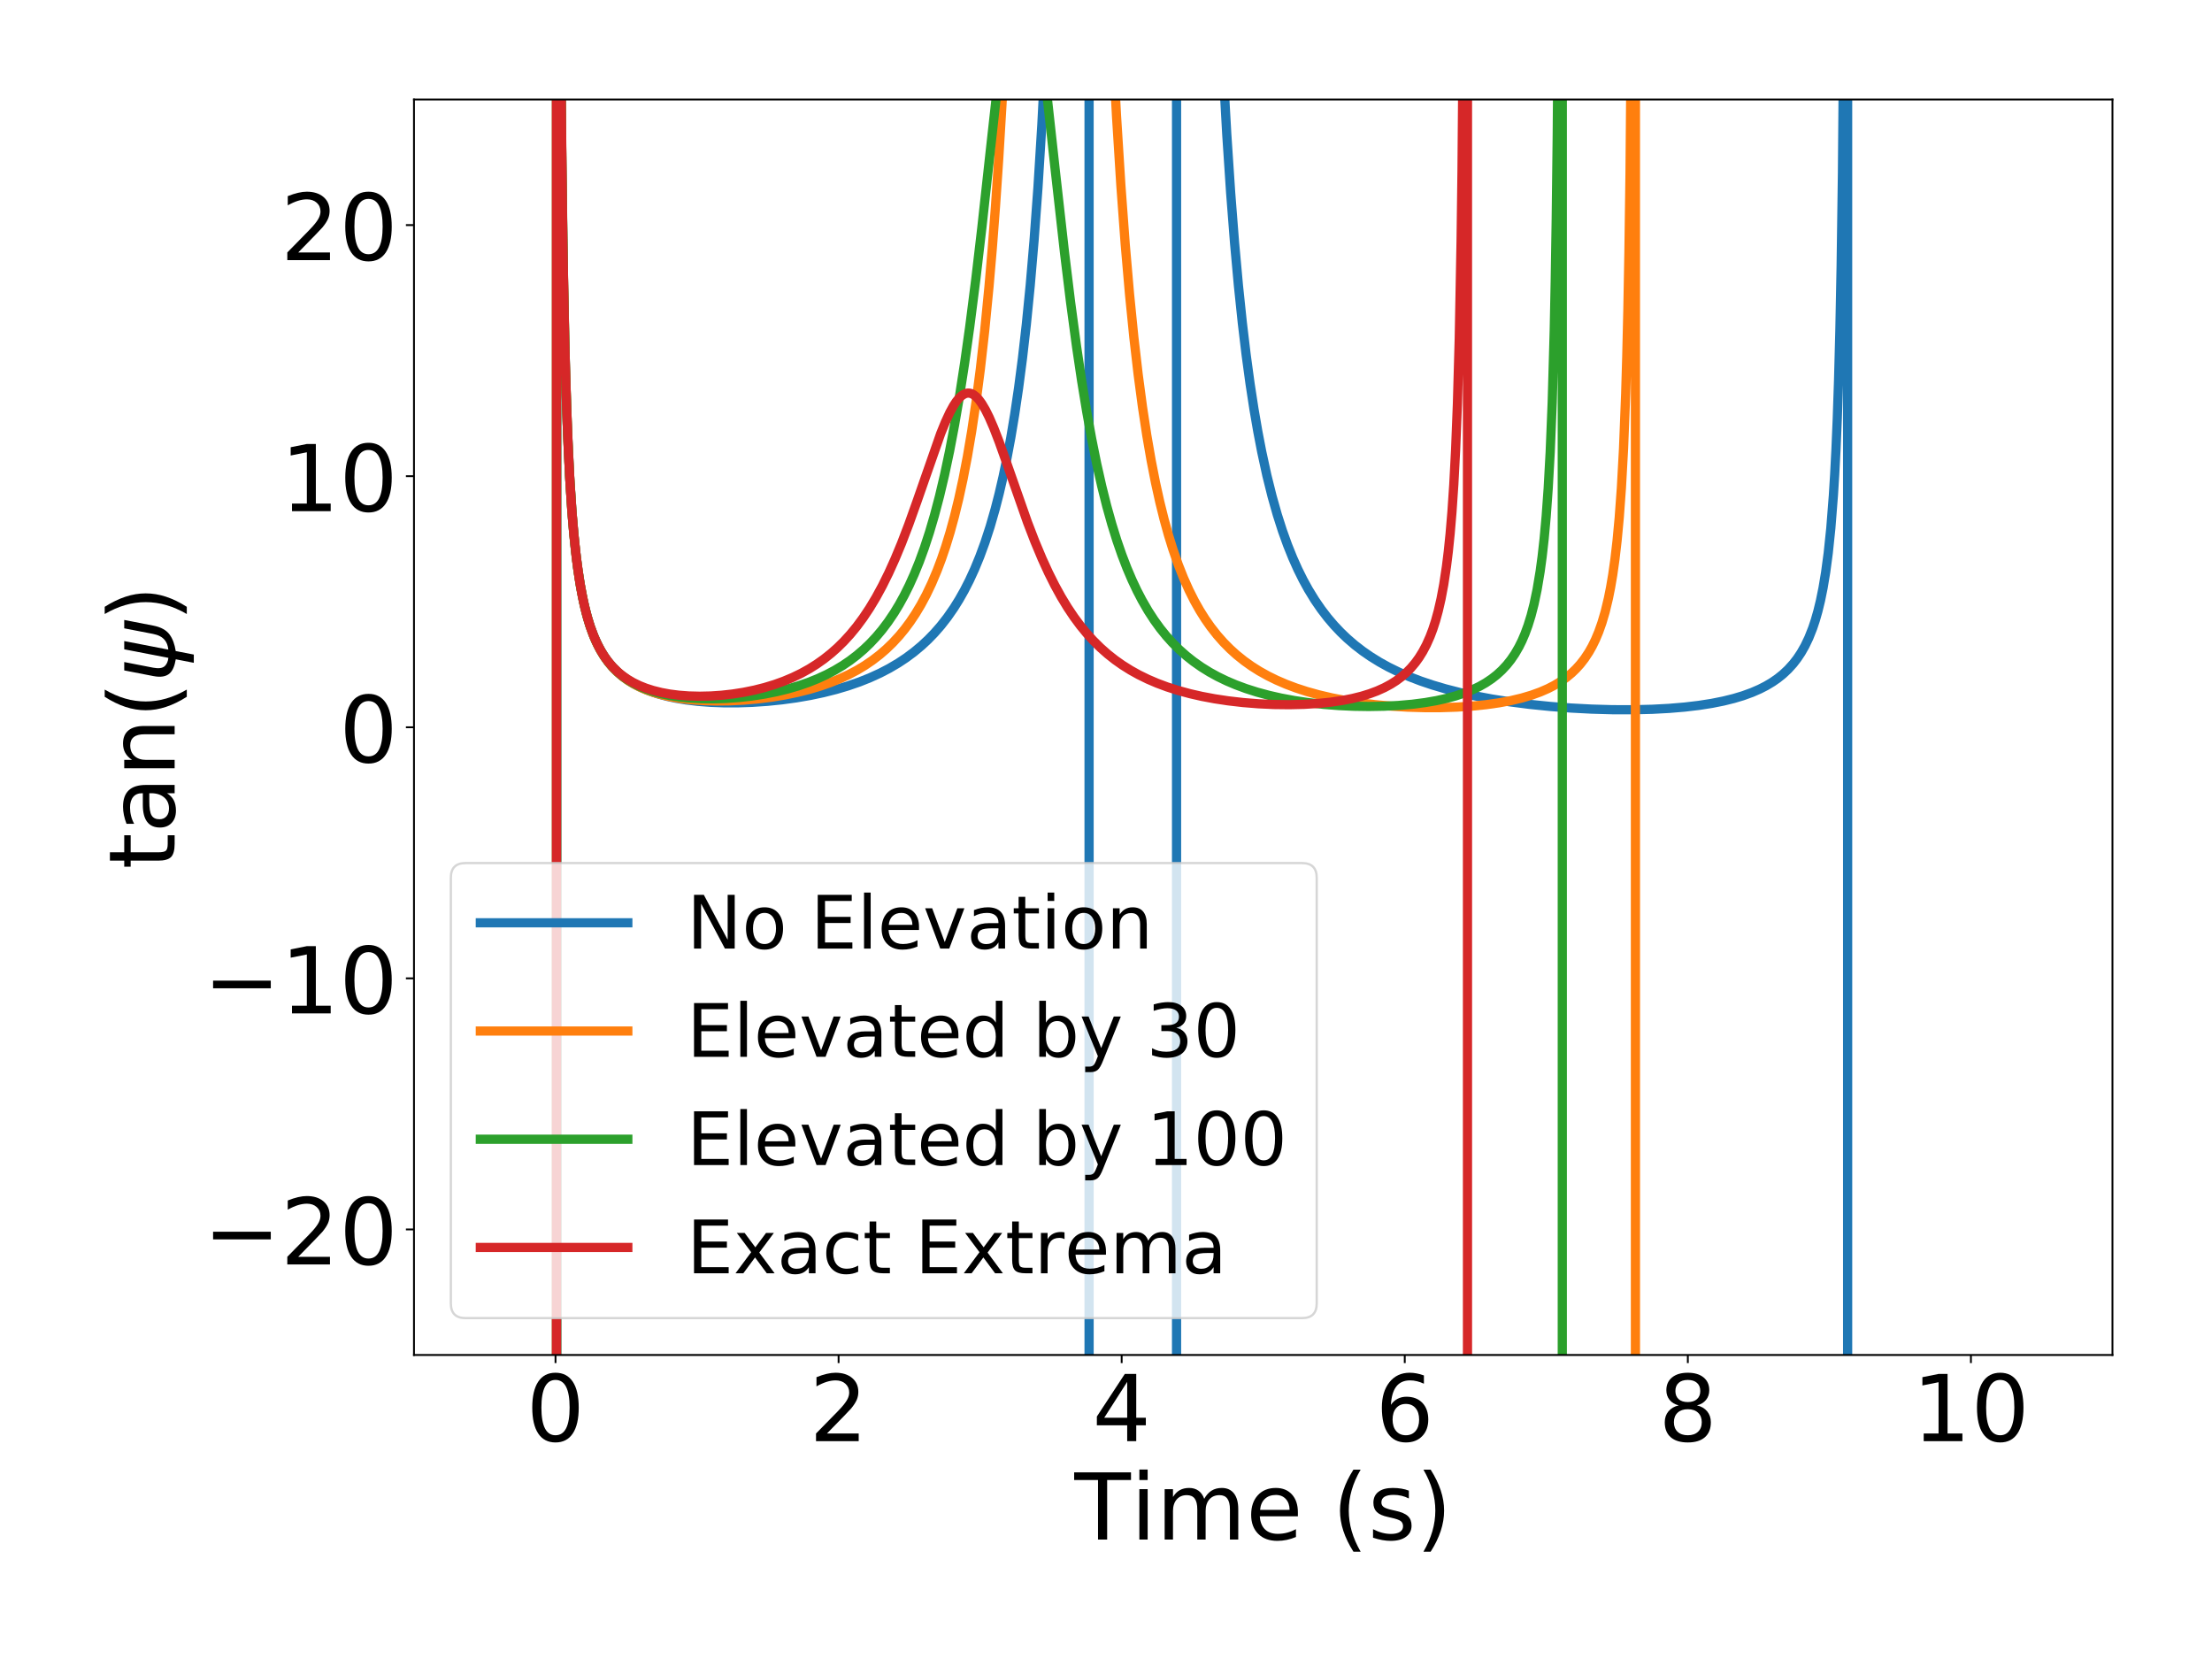 <?xml version="1.0" encoding="utf-8" standalone="no"?>
<!DOCTYPE svg PUBLIC "-//W3C//DTD SVG 1.1//EN"
  "http://www.w3.org/Graphics/SVG/1.1/DTD/svg11.dtd">
<!-- Created with matplotlib (https://matplotlib.org/) -->
<svg height="720pt" version="1.1" viewBox="0 0 959.976 720" width="959.976pt" xmlns="http://www.w3.org/2000/svg" xmlns:xlink="http://www.w3.org/1999/xlink">
 <defs>
  <style type="text/css">
*{stroke-linecap:butt;stroke-linejoin:round;}
  </style>
 </defs>
 <g id="figure_1">
  <g id="patch_1">
   <path d="M 0 720 
L 959.976 720 
L 959.976 0 
L 0 0 
z
" style="fill:#ffffff;"/>
  </g>
  <g id="axes_1">
   <g id="patch_2">
    <path d="M 179.66 588.04 
L 916.776 588.04 
L 916.776 43.2 
L 179.66 43.2 
z
" style="fill:#ffffff;"/>
   </g>
   <g id="matplotlib.axis_1">
    <g id="xtick_1">
     <g id="line2d_1">
      <defs>
       <path d="M 0 0 
L 0 3.5 
" id="m2acfc621bc" style="stroke:#000000;stroke-width:0.8;"/>
      </defs>
      <g>
       <use style="stroke:#000000;stroke-width:0.8;" x="241.086" xlink:href="#m2acfc621bc" y="588.04"/>
      </g>
     </g>
     <g id="text_1">
      <!-- 0 -->
      <defs>
       <path d="M 31.781 66.406 
Q 24.172 66.406 20.328 58.906 
Q 16.5 51.422 16.5 36.375 
Q 16.5 21.391 20.328 13.891 
Q 24.172 6.391 31.781 6.391 
Q 39.453 6.391 43.281 13.891 
Q 47.125 21.391 47.125 36.375 
Q 47.125 51.422 43.281 58.906 
Q 39.453 66.406 31.781 66.406 
z
M 31.781 74.219 
Q 44.047 74.219 50.516 64.516 
Q 56.984 54.828 56.984 36.375 
Q 56.984 17.969 50.516 8.266 
Q 44.047 -1.422 31.781 -1.422 
Q 19.531 -1.422 13.062 8.266 
Q 6.594 17.969 6.594 36.375 
Q 6.594 54.828 13.062 64.516 
Q 19.531 74.219 31.781 74.219 
z
" id="DejaVuSans-48"/>
      </defs>
      <g transform="translate(228.361 625.434)scale(0.4 -0.4)">
       <use xlink:href="#DejaVuSans-48"/>
      </g>
     </g>
    </g>
    <g id="xtick_2">
     <g id="line2d_2">
      <g>
       <use style="stroke:#000000;stroke-width:0.8;" x="363.939" xlink:href="#m2acfc621bc" y="588.04"/>
      </g>
     </g>
     <g id="text_2">
      <!-- 2 -->
      <defs>
       <path d="M 19.188 8.297 
L 53.609 8.297 
L 53.609 0 
L 7.328 0 
L 7.328 8.297 
Q 12.938 14.109 22.625 23.891 
Q 32.328 33.688 34.812 36.531 
Q 39.547 41.844 41.422 45.531 
Q 43.312 49.219 43.312 52.781 
Q 43.312 58.594 39.234 62.25 
Q 35.156 65.922 28.609 65.922 
Q 23.969 65.922 18.812 64.312 
Q 13.672 62.703 7.812 59.422 
L 7.812 69.391 
Q 13.766 71.781 18.938 73 
Q 24.125 74.219 28.422 74.219 
Q 39.75 74.219 46.484 68.547 
Q 53.219 62.891 53.219 53.422 
Q 53.219 48.922 51.531 44.891 
Q 49.859 40.875 45.406 35.406 
Q 44.188 33.984 37.641 27.219 
Q 31.109 20.453 19.188 8.297 
z
" id="DejaVuSans-50"/>
      </defs>
      <g transform="translate(351.214 625.434)scale(0.4 -0.4)">
       <use xlink:href="#DejaVuSans-50"/>
      </g>
     </g>
    </g>
    <g id="xtick_3">
     <g id="line2d_3">
      <g>
       <use style="stroke:#000000;stroke-width:0.8;" x="486.792" xlink:href="#m2acfc621bc" y="588.04"/>
      </g>
     </g>
     <g id="text_3">
      <!-- 4 -->
      <defs>
       <path d="M 37.797 64.312 
L 12.891 25.391 
L 37.797 25.391 
z
M 35.203 72.906 
L 47.609 72.906 
L 47.609 25.391 
L 58.016 25.391 
L 58.016 17.188 
L 47.609 17.188 
L 47.609 0 
L 37.797 0 
L 37.797 17.188 
L 4.891 17.188 
L 4.891 26.703 
z
" id="DejaVuSans-52"/>
      </defs>
      <g transform="translate(474.067 625.434)scale(0.4 -0.4)">
       <use xlink:href="#DejaVuSans-52"/>
      </g>
     </g>
    </g>
    <g id="xtick_4">
     <g id="line2d_4">
      <g>
       <use style="stroke:#000000;stroke-width:0.8;" x="609.644" xlink:href="#m2acfc621bc" y="588.04"/>
      </g>
     </g>
     <g id="text_4">
      <!-- 6 -->
      <defs>
       <path d="M 33.016 40.375 
Q 26.375 40.375 22.484 35.828 
Q 18.609 31.297 18.609 23.391 
Q 18.609 15.531 22.484 10.953 
Q 26.375 6.391 33.016 6.391 
Q 39.656 6.391 43.531 10.953 
Q 47.406 15.531 47.406 23.391 
Q 47.406 31.297 43.531 35.828 
Q 39.656 40.375 33.016 40.375 
z
M 52.594 71.297 
L 52.594 62.312 
Q 48.875 64.062 45.094 64.984 
Q 41.312 65.922 37.594 65.922 
Q 27.828 65.922 22.672 59.328 
Q 17.531 52.734 16.797 39.406 
Q 19.672 43.656 24.016 45.922 
Q 28.375 48.188 33.594 48.188 
Q 44.578 48.188 50.953 41.516 
Q 57.328 34.859 57.328 23.391 
Q 57.328 12.156 50.688 5.359 
Q 44.047 -1.422 33.016 -1.422 
Q 20.359 -1.422 13.672 8.266 
Q 6.984 17.969 6.984 36.375 
Q 6.984 53.656 15.188 63.938 
Q 23.391 74.219 37.203 74.219 
Q 40.922 74.219 44.703 73.484 
Q 48.484 72.75 52.594 71.297 
z
" id="DejaVuSans-54"/>
      </defs>
      <g transform="translate(596.919 625.434)scale(0.4 -0.4)">
       <use xlink:href="#DejaVuSans-54"/>
      </g>
     </g>
    </g>
    <g id="xtick_5">
     <g id="line2d_5">
      <g>
       <use style="stroke:#000000;stroke-width:0.8;" x="732.497" xlink:href="#m2acfc621bc" y="588.04"/>
      </g>
     </g>
     <g id="text_5">
      <!-- 8 -->
      <defs>
       <path d="M 31.781 34.625 
Q 24.75 34.625 20.719 30.859 
Q 16.703 27.094 16.703 20.516 
Q 16.703 13.922 20.719 10.156 
Q 24.75 6.391 31.781 6.391 
Q 38.812 6.391 42.859 10.172 
Q 46.922 13.969 46.922 20.516 
Q 46.922 27.094 42.891 30.859 
Q 38.875 34.625 31.781 34.625 
z
M 21.922 38.812 
Q 15.578 40.375 12.031 44.719 
Q 8.5 49.078 8.5 55.328 
Q 8.5 64.062 14.719 69.141 
Q 20.953 74.219 31.781 74.219 
Q 42.672 74.219 48.875 69.141 
Q 55.078 64.062 55.078 55.328 
Q 55.078 49.078 51.531 44.719 
Q 48 40.375 41.703 38.812 
Q 48.828 37.156 52.797 32.312 
Q 56.781 27.484 56.781 20.516 
Q 56.781 9.906 50.312 4.234 
Q 43.844 -1.422 31.781 -1.422 
Q 19.734 -1.422 13.25 4.234 
Q 6.781 9.906 6.781 20.516 
Q 6.781 27.484 10.781 32.312 
Q 14.797 37.156 21.922 38.812 
z
M 18.312 54.391 
Q 18.312 48.734 21.844 45.562 
Q 25.391 42.391 31.781 42.391 
Q 38.141 42.391 41.719 45.562 
Q 45.312 48.734 45.312 54.391 
Q 45.312 60.062 41.719 63.234 
Q 38.141 66.406 31.781 66.406 
Q 25.391 66.406 21.844 63.234 
Q 18.312 60.062 18.312 54.391 
z
" id="DejaVuSans-56"/>
      </defs>
      <g transform="translate(719.772 625.434)scale(0.4 -0.4)">
       <use xlink:href="#DejaVuSans-56"/>
      </g>
     </g>
    </g>
    <g id="xtick_6">
     <g id="line2d_6">
      <g>
       <use style="stroke:#000000;stroke-width:0.8;" x="855.35" xlink:href="#m2acfc621bc" y="588.04"/>
      </g>
     </g>
     <g id="text_6">
      <!-- 10 -->
      <defs>
       <path d="M 12.406 8.297 
L 28.516 8.297 
L 28.516 63.922 
L 10.984 60.406 
L 10.984 69.391 
L 28.422 72.906 
L 38.281 72.906 
L 38.281 8.297 
L 54.391 8.297 
L 54.391 0 
L 12.406 0 
z
" id="DejaVuSans-49"/>
      </defs>
      <g transform="translate(829.9 625.434)scale(0.4 -0.4)">
       <use xlink:href="#DejaVuSans-49"/>
       <use x="63.623" xlink:href="#DejaVuSans-48"/>
      </g>
     </g>
    </g>
    <g id="text_7">
     <!-- Time (s) -->
     <defs>
      <path d="M -0.297 72.906 
L 61.375 72.906 
L 61.375 64.594 
L 35.5 64.594 
L 35.5 0 
L 25.594 0 
L 25.594 64.594 
L -0.297 64.594 
z
" id="DejaVuSans-84"/>
      <path d="M 9.422 54.688 
L 18.406 54.688 
L 18.406 0 
L 9.422 0 
z
M 9.422 75.984 
L 18.406 75.984 
L 18.406 64.594 
L 9.422 64.594 
z
" id="DejaVuSans-105"/>
      <path d="M 52 44.188 
Q 55.375 50.25 60.062 53.125 
Q 64.75 56 71.094 56 
Q 79.641 56 84.281 50.016 
Q 88.922 44.047 88.922 33.016 
L 88.922 0 
L 79.891 0 
L 79.891 32.719 
Q 79.891 40.578 77.094 44.375 
Q 74.312 48.188 68.609 48.188 
Q 61.625 48.188 57.562 43.547 
Q 53.516 38.922 53.516 30.906 
L 53.516 0 
L 44.484 0 
L 44.484 32.719 
Q 44.484 40.625 41.703 44.406 
Q 38.922 48.188 33.109 48.188 
Q 26.219 48.188 22.156 43.531 
Q 18.109 38.875 18.109 30.906 
L 18.109 0 
L 9.078 0 
L 9.078 54.688 
L 18.109 54.688 
L 18.109 46.188 
Q 21.188 51.219 25.484 53.609 
Q 29.781 56 35.688 56 
Q 41.656 56 45.828 52.969 
Q 50 49.953 52 44.188 
z
" id="DejaVuSans-109"/>
      <path d="M 56.203 29.594 
L 56.203 25.203 
L 14.891 25.203 
Q 15.484 15.922 20.484 11.062 
Q 25.484 6.203 34.422 6.203 
Q 39.594 6.203 44.453 7.469 
Q 49.312 8.734 54.109 11.281 
L 54.109 2.781 
Q 49.266 0.734 44.188 -0.344 
Q 39.109 -1.422 33.891 -1.422 
Q 20.797 -1.422 13.156 6.188 
Q 5.516 13.812 5.516 26.812 
Q 5.516 40.234 12.766 48.109 
Q 20.016 56 32.328 56 
Q 43.359 56 49.781 48.891 
Q 56.203 41.797 56.203 29.594 
z
M 47.219 32.234 
Q 47.125 39.594 43.094 43.984 
Q 39.062 48.391 32.422 48.391 
Q 24.906 48.391 20.391 44.141 
Q 15.875 39.891 15.188 32.172 
z
" id="DejaVuSans-101"/>
      <path id="DejaVuSans-32"/>
      <path d="M 31 75.875 
Q 24.469 64.656 21.281 53.656 
Q 18.109 42.672 18.109 31.391 
Q 18.109 20.125 21.312 9.062 
Q 24.516 -2 31 -13.188 
L 23.188 -13.188 
Q 15.875 -1.703 12.234 9.375 
Q 8.594 20.453 8.594 31.391 
Q 8.594 42.281 12.203 53.312 
Q 15.828 64.359 23.188 75.875 
z
" id="DejaVuSans-40"/>
      <path d="M 44.281 53.078 
L 44.281 44.578 
Q 40.484 46.531 36.375 47.5 
Q 32.281 48.484 27.875 48.484 
Q 21.188 48.484 17.844 46.438 
Q 14.5 44.391 14.5 40.281 
Q 14.5 37.156 16.891 35.375 
Q 19.281 33.594 26.516 31.984 
L 29.594 31.297 
Q 39.156 29.25 43.188 25.516 
Q 47.219 21.781 47.219 15.094 
Q 47.219 7.469 41.188 3.016 
Q 35.156 -1.422 24.609 -1.422 
Q 20.219 -1.422 15.453 -0.562 
Q 10.688 0.297 5.422 2 
L 5.422 11.281 
Q 10.406 8.688 15.234 7.391 
Q 20.062 6.109 24.812 6.109 
Q 31.156 6.109 34.562 8.281 
Q 37.984 10.453 37.984 14.406 
Q 37.984 18.062 35.516 20.016 
Q 33.062 21.969 24.703 23.781 
L 21.578 24.516 
Q 13.234 26.266 9.516 29.906 
Q 5.812 33.547 5.812 39.891 
Q 5.812 47.609 11.281 51.797 
Q 16.75 56 26.812 56 
Q 31.781 56 36.172 55.266 
Q 40.578 54.547 44.281 53.078 
z
" id="DejaVuSans-115"/>
      <path d="M 8.016 75.875 
L 15.828 75.875 
Q 23.141 64.359 26.781 53.312 
Q 30.422 42.281 30.422 31.391 
Q 30.422 20.453 26.781 9.375 
Q 23.141 -1.703 15.828 -13.188 
L 8.016 -13.188 
Q 14.5 -2 17.703 9.062 
Q 20.906 20.125 20.906 31.391 
Q 20.906 42.672 17.703 53.656 
Q 14.5 64.656 8.016 75.875 
z
" id="DejaVuSans-41"/>
     </defs>
     <g transform="translate(466.287 668.146)scale(0.4 -0.4)">
      <use xlink:href="#DejaVuSans-84"/>
      <use x="61.037" xlink:href="#DejaVuSans-105"/>
      <use x="88.82" xlink:href="#DejaVuSans-109"/>
      <use x="186.232" xlink:href="#DejaVuSans-101"/>
      <use x="247.756" xlink:href="#DejaVuSans-32"/>
      <use x="279.543" xlink:href="#DejaVuSans-40"/>
      <use x="318.557" xlink:href="#DejaVuSans-115"/>
      <use x="370.656" xlink:href="#DejaVuSans-41"/>
     </g>
    </g>
   </g>
   <g id="matplotlib.axis_2">
    <g id="ytick_1">
     <g id="line2d_7">
      <defs>
       <path d="M 0 0 
L -3.5 0 
" id="m279a53e221" style="stroke:#000000;stroke-width:0.8;"/>
      </defs>
      <g>
       <use style="stroke:#000000;stroke-width:0.8;" x="179.66" xlink:href="#m279a53e221" y="533.556"/>
      </g>
     </g>
     <g id="text_8">
      <!-- −20 -->
      <defs>
       <path d="M 10.594 35.5 
L 73.188 35.5 
L 73.188 27.203 
L 10.594 27.203 
z
" id="DejaVuSans-8722"/>
      </defs>
      <g transform="translate(88.241 548.753)scale(0.4 -0.4)">
       <use xlink:href="#DejaVuSans-8722"/>
       <use x="83.789" xlink:href="#DejaVuSans-50"/>
       <use x="147.412" xlink:href="#DejaVuSans-48"/>
      </g>
     </g>
    </g>
    <g id="ytick_2">
     <g id="line2d_8">
      <g>
       <use style="stroke:#000000;stroke-width:0.8;" x="179.66" xlink:href="#m279a53e221" y="424.588"/>
      </g>
     </g>
     <g id="text_9">
      <!-- −10 -->
      <g transform="translate(88.241 439.785)scale(0.4 -0.4)">
       <use xlink:href="#DejaVuSans-8722"/>
       <use x="83.789" xlink:href="#DejaVuSans-49"/>
       <use x="147.412" xlink:href="#DejaVuSans-48"/>
      </g>
     </g>
    </g>
    <g id="ytick_3">
     <g id="line2d_9">
      <g>
       <use style="stroke:#000000;stroke-width:0.8;" x="179.66" xlink:href="#m279a53e221" y="315.62"/>
      </g>
     </g>
     <g id="text_10">
      <!-- 0 -->
      <g transform="translate(147.21 330.817)scale(0.4 -0.4)">
       <use xlink:href="#DejaVuSans-48"/>
      </g>
     </g>
    </g>
    <g id="ytick_4">
     <g id="line2d_10">
      <g>
       <use style="stroke:#000000;stroke-width:0.8;" x="179.66" xlink:href="#m279a53e221" y="206.652"/>
      </g>
     </g>
     <g id="text_11">
      <!-- 10 -->
      <g transform="translate(121.76 221.849)scale(0.4 -0.4)">
       <use xlink:href="#DejaVuSans-49"/>
       <use x="63.623" xlink:href="#DejaVuSans-48"/>
      </g>
     </g>
    </g>
    <g id="ytick_5">
     <g id="line2d_11">
      <g>
       <use style="stroke:#000000;stroke-width:0.8;" x="179.66" xlink:href="#m279a53e221" y="97.684"/>
      </g>
     </g>
     <g id="text_12">
      <!-- 20 -->
      <g transform="translate(121.76 112.881)scale(0.4 -0.4)">
       <use xlink:href="#DejaVuSans-50"/>
       <use x="63.623" xlink:href="#DejaVuSans-48"/>
      </g>
     </g>
    </g>
    <g id="text_13">
     <!-- $\tan (\psi)$ -->
     <defs>
      <path d="M 18.312 70.219 
L 18.312 54.688 
L 36.812 54.688 
L 36.812 47.703 
L 18.312 47.703 
L 18.312 18.016 
Q 18.312 11.328 20.141 9.422 
Q 21.969 7.516 27.594 7.516 
L 36.812 7.516 
L 36.812 0 
L 27.594 0 
Q 17.188 0 13.234 3.875 
Q 9.281 7.766 9.281 18.016 
L 9.281 47.703 
L 2.688 47.703 
L 2.688 54.688 
L 9.281 54.688 
L 9.281 70.219 
z
" id="DejaVuSans-116"/>
      <path d="M 34.281 27.484 
Q 23.391 27.484 19.188 25 
Q 14.984 22.516 14.984 16.5 
Q 14.984 11.719 18.141 8.906 
Q 21.297 6.109 26.703 6.109 
Q 34.188 6.109 38.703 11.406 
Q 43.219 16.703 43.219 25.484 
L 43.219 27.484 
z
M 52.203 31.203 
L 52.203 0 
L 43.219 0 
L 43.219 8.297 
Q 40.141 3.328 35.547 0.953 
Q 30.953 -1.422 24.312 -1.422 
Q 15.922 -1.422 10.953 3.297 
Q 6 8.016 6 15.922 
Q 6 25.141 12.172 29.828 
Q 18.359 34.516 30.609 34.516 
L 43.219 34.516 
L 43.219 35.406 
Q 43.219 41.609 39.141 45 
Q 35.062 48.391 27.688 48.391 
Q 23 48.391 18.547 47.266 
Q 14.109 46.141 10.016 43.891 
L 10.016 52.203 
Q 14.938 54.109 19.578 55.047 
Q 24.219 56 28.609 56 
Q 40.484 56 46.344 49.844 
Q 52.203 43.703 52.203 31.203 
z
" id="DejaVuSans-97"/>
      <path d="M 54.891 33.016 
L 54.891 0 
L 45.906 0 
L 45.906 32.719 
Q 45.906 40.484 42.875 44.328 
Q 39.844 48.188 33.797 48.188 
Q 26.516 48.188 22.312 43.547 
Q 18.109 38.922 18.109 30.906 
L 18.109 0 
L 9.078 0 
L 9.078 54.688 
L 18.109 54.688 
L 18.109 46.188 
Q 21.344 51.125 25.703 53.562 
Q 30.078 56 35.797 56 
Q 45.219 56 50.047 50.172 
Q 54.891 44.344 54.891 33.016 
z
" id="DejaVuSans-110"/>
      <path d="M 24.859 -1.219 
Q 13.922 0.594 9.625 5.328 
Q 4.344 11.141 6.641 23 
L 12.797 54.688 
L 21.875 54.688 
L 15.766 23.344 
Q 14.062 14.406 17.484 10.688 
Q 20.516 7.469 26.422 6.781 
L 35.688 54.688 
L 44.625 54.688 
L 35.359 6.844 
Q 41.891 7.516 45.75 10.75 
Q 50.734 14.844 52.391 23.391 
L 58.453 54.688 
L 67.531 54.688 
L 61.375 23.047 
Q 58.984 10.75 51.562 5.375 
Q 44.875 0.531 33.797 -1.172 
L 29.984 -20.797 
L 21.047 -20.797 
z
" id="DejaVuSans-Oblique-968"/>
     </defs>
     <g transform="translate(75.841 377.22)rotate(-90)scale(0.4 -0.4)">
      <use transform="translate(0 0.125)" xlink:href="#DejaVuSans-116"/>
      <use transform="translate(39.209 0.125)" xlink:href="#DejaVuSans-97"/>
      <use transform="translate(100.488 0.125)" xlink:href="#DejaVuSans-110"/>
      <use transform="translate(163.867 0.125)" xlink:href="#DejaVuSans-40"/>
      <use transform="translate(202.881 0.125)" xlink:href="#DejaVuSans-Oblique-968"/>
      <use transform="translate(268.848 0.125)" xlink:href="#DejaVuSans-41"/>
     </g>
    </g>
   </g>
   <g id="line2d_12">
    <path clip-path="url(#pb9da7e93ed)" d="M 241.648 721 
L 241.648 -1 
M 243.226 -1 
L 243.332 17.624 
L 243.893 77.28 
L 244.454 117.061 
L 245.016 145.483 
L 245.577 166.806 
L 246.138 183.397 
L 247.261 207.542 
L 248.383 224.272 
L 249.506 236.552 
L 250.629 245.951 
L 251.751 253.379 
L 252.874 259.398 
L 253.997 264.374 
L 255.119 268.558 
L 256.242 272.125 
L 257.926 276.587 
L 259.61 280.24 
L 261.294 283.284 
L 262.978 285.859 
L 264.662 288.064 
L 266.346 289.971 
L 268.591 292.144 
L 270.836 293.979 
L 273.081 295.545 
L 275.888 297.2 
L 278.695 298.585 
L 282.062 299.965 
L 285.43 301.097 
L 289.36 302.165 
L 293.289 303.013 
L 297.779 303.76 
L 302.831 304.367 
L 308.444 304.798 
L 314.057 305.008 
L 320.232 305.016 
L 326.406 304.809 
L 333.142 304.35 
L 339.317 303.716 
L 345.491 302.872 
L 351.666 301.803 
L 357.279 300.615 
L 362.892 299.197 
L 367.944 297.697 
L 372.996 295.951 
L 377.486 294.161 
L 381.977 292.109 
L 385.906 290.065 
L 389.835 287.751 
L 393.203 285.517 
L 396.571 283.018 
L 399.939 280.209 
L 402.745 277.597 
L 405.552 274.701 
L 408.359 271.479 
L 411.165 267.879 
L 413.972 263.843 
L 416.217 260.249 
L 418.462 256.284 
L 420.708 251.892 
L 422.953 247.011 
L 425.198 241.562 
L 427.443 235.454 
L 429.689 228.572 
L 431.934 220.777 
L 433.618 214.228 
L 435.302 206.98 
L 436.986 198.924 
L 438.67 189.932 
L 440.354 179.847 
L 442.038 168.478 
L 443.722 155.585 
L 445.406 140.87 
L 447.089 123.953 
L 448.773 104.344 
L 450.457 81.404 
L 452.141 54.277 
L 453.825 21.798 
L 454.836 -1 
M 472.642 -1 
L 472.649 721 
M 510.606 721 
L 510.61 -1 
M 529.345 -1 
L 530.726 28.291 
L 532.41 58.412 
L 534.094 83.772 
L 535.777 105.369 
L 537.461 123.944 
L 539.145 140.058 
L 540.829 154.145 
L 542.513 166.544 
L 544.197 177.524 
L 545.881 187.302 
L 547.565 196.052 
L 549.81 206.364 
L 552.056 215.376 
L 554.301 223.304 
L 556.546 230.32 
L 558.791 236.561 
L 561.037 242.14 
L 563.282 247.15 
L 565.527 251.667 
L 567.773 255.755 
L 570.579 260.343 
L 573.386 264.43 
L 576.192 268.09 
L 578.999 271.379 
L 581.805 274.347 
L 584.612 277.035 
L 587.98 279.939 
L 591.348 282.539 
L 594.716 284.875 
L 598.645 287.315 
L 602.574 289.488 
L 607.065 291.692 
L 611.555 293.643 
L 616.607 295.578 
L 621.659 297.279 
L 627.272 298.937 
L 633.447 300.519 
L 640.182 302.002 
L 647.479 303.367 
L 655.338 304.595 
L 663.758 305.674 
L 672.739 306.585 
L 681.72 307.27 
L 690.701 307.741 
L 699.682 307.997 
L 708.663 308.023 
L 717.083 307.817 
L 724.38 307.427 
L 731.116 306.861 
L 737.29 306.131 
L 742.903 305.252 
L 747.955 304.244 
L 752.446 303.131 
L 756.375 301.951 
L 760.304 300.527 
L 763.672 299.063 
L 766.479 297.627 
L 769.285 295.946 
L 771.53 294.383 
L 773.776 292.579 
L 776.021 290.474 
L 778.266 287.987 
L 779.95 285.805 
L 781.634 283.28 
L 783.318 280.322 
L 785.002 276.806 
L 786.686 272.558 
L 787.809 269.193 
L 788.931 265.279 
L 790.054 260.668 
L 791.176 255.151 
L 792.299 248.426 
L 793.422 240.042 
L 794.544 229.289 
L 795.667 214.984 
L 796.228 205.894 
L 796.79 194.997 
L 797.351 181.69 
L 797.912 165.07 
L 798.474 143.717 
L 799.035 115.265 
L 799.596 75.455 
L 800.252 -1 
M 801.842 -1 
L 801.842 721 
L 801.842 721 
" style="fill:none;stroke:#1f77b4;stroke-linecap:square;stroke-width:4;"/>
   </g>
   <g id="line2d_13">
    <path clip-path="url(#pb9da7e93ed)" d="M 241.555 721 
L 241.555 -1 
M 243.226 -1 
L 243.432 30.396 
L 243.901 77.985 
L 244.37 111.984 
L 245.309 157.334 
L 246.247 186.212 
L 247.185 206.219 
L 248.123 220.904 
L 249.062 232.144 
L 250 241.028 
L 250.938 248.227 
L 251.876 254.18 
L 253.284 261.403 
L 254.691 267.14 
L 256.099 271.809 
L 257.506 275.681 
L 258.914 278.945 
L 260.321 281.732 
L 262.197 284.869 
L 264.074 287.491 
L 265.951 289.71 
L 267.827 291.609 
L 270.173 293.624 
L 272.518 295.319 
L 274.864 296.757 
L 277.679 298.208 
L 280.494 299.415 
L 283.778 300.574 
L 287.531 301.631 
L 291.284 302.456 
L 295.506 303.157 
L 300.198 303.702 
L 305.358 304.065 
L 310.988 304.22 
L 316.617 304.154 
L 322.716 303.852 
L 328.815 303.319 
L 334.914 302.552 
L 340.543 301.622 
L 346.173 300.457 
L 351.333 299.155 
L 356.025 297.749 
L 360.247 296.272 
L 364.469 294.565 
L 368.222 292.822 
L 371.975 290.833 
L 375.259 288.859 
L 378.543 286.63 
L 381.827 284.106 
L 384.642 281.671 
L 387.457 278.945 
L 390.272 275.883 
L 392.617 273.037 
L 394.963 269.882 
L 397.309 266.374 
L 399.654 262.462 
L 402 258.083 
L 404.346 253.161 
L 406.691 247.609 
L 408.568 242.639 
L 410.445 237.129 
L 412.321 231.001 
L 414.198 224.16 
L 416.074 216.497 
L 417.951 207.879 
L 419.827 198.149 
L 421.704 187.113 
L 423.58 174.539 
L 425.457 160.144 
L 427.333 143.579 
L 429.21 124.415 
L 430.617 108.02 
L 432.025 89.598 
L 433.432 68.829 
L 434.84 45.341 
L 436.247 18.694 
L 437.182 -1 
M 481.923 -1 
L 483.161 24.734 
L 484.568 50.634 
L 486.445 80.498 
L 488.321 105.91 
L 490.198 127.659 
L 492.074 146.377 
L 493.951 162.578 
L 495.827 176.674 
L 497.704 189.002 
L 499.58 199.835 
L 501.457 209.398 
L 503.334 217.877 
L 505.21 225.425 
L 507.087 232.172 
L 508.963 238.223 
L 511.309 244.945 
L 513.655 250.868 
L 516 256.11 
L 518.346 260.771 
L 520.692 264.931 
L 523.037 268.659 
L 525.383 272.01 
L 528.198 275.603 
L 531.013 278.792 
L 533.827 281.633 
L 536.642 284.175 
L 539.926 286.813 
L 543.21 289.148 
L 546.494 291.223 
L 550.247 293.319 
L 554 295.164 
L 558.223 296.982 
L 562.445 298.568 
L 567.136 300.095 
L 572.297 301.533 
L 577.926 302.854 
L 584.025 304.036 
L 590.124 304.995 
L 596.692 305.808 
L 603.729 306.453 
L 610.766 306.881 
L 618.272 307.107 
L 625.309 307.101 
L 632.346 306.873 
L 638.914 306.438 
L 645.013 305.811 
L 650.642 305.006 
L 655.803 304.036 
L 660.494 302.914 
L 664.716 301.658 
L 668.47 300.297 
L 671.754 298.866 
L 674.568 297.418 
L 677.383 295.712 
L 679.729 294.047 
L 682.075 292.104 
L 683.951 290.301 
L 685.828 288.225 
L 687.704 285.809 
L 689.581 282.964 
L 690.988 280.474 
L 692.396 277.601 
L 693.803 274.248 
L 695.21 270.281 
L 696.618 265.513 
L 698.025 259.669 
L 698.963 254.978 
L 699.902 249.449 
L 700.84 242.834 
L 701.778 234.772 
L 702.717 224.721 
L 703.655 211.832 
L 704.593 194.689 
L 705.531 170.745 
L 706 154.806 
L 706.47 134.901 
L 706.939 109.332 
L 707.408 75.268 
L 708.065 -1 
M 709.754 -1 
L 709.754 721 
L 709.754 721 
" style="fill:none;stroke:#ff7f0e;stroke-linecap:square;stroke-width:4;"/>
   </g>
   <g id="line2d_14">
    <path clip-path="url(#pb9da7e93ed)" d="M 241.524 721 
L 241.524 -1 
M 243.212 -1 
L 243.273 9.655 
L 243.711 60.697 
L 244.585 124.518 
L 245.46 162.83 
L 246.335 188.387 
L 247.209 206.655 
L 248.084 220.366 
L 248.959 231.04 
L 249.834 239.587 
L 250.708 246.586 
L 252.02 254.995 
L 253.332 261.61 
L 254.645 266.951 
L 255.957 271.354 
L 257.269 275.045 
L 258.581 278.182 
L 260.33 281.699 
L 262.08 284.624 
L 263.829 287.092 
L 265.579 289.199 
L 267.765 291.428 
L 269.952 293.299 
L 272.139 294.883 
L 274.763 296.481 
L 277.387 297.811 
L 280.449 299.089 
L 283.51 300.127 
L 287.009 301.074 
L 290.946 301.889 
L 295.319 302.541 
L 299.693 302.971 
L 304.504 303.225 
L 309.752 303.276 
L 315 303.111 
L 320.686 302.705 
L 326.372 302.063 
L 331.62 301.254 
L 336.869 300.22 
L 341.68 299.054 
L 346.491 297.652 
L 350.864 296.143 
L 354.8 294.565 
L 358.737 292.747 
L 362.236 290.898 
L 365.734 288.797 
L 368.796 286.72 
L 371.857 284.389 
L 374.919 281.765 
L 377.543 279.251 
L 380.167 276.456 
L 382.792 273.343 
L 385.416 269.867 
L 388.04 265.976 
L 390.227 262.373 
L 392.413 258.398 
L 394.6 254.006 
L 396.787 249.143 
L 398.974 243.75 
L 401.161 237.758 
L 403.348 231.09 
L 405.534 223.661 
L 407.721 215.376 
L 409.908 206.133 
L 412.095 195.822 
L 414.282 184.334 
L 416.468 171.563 
L 418.655 157.422 
L 420.842 141.859 
L 423.466 121.321 
L 426.09 98.951 
L 430.027 63.168 
L 433.525 31.708 
L 435.712 14.006 
L 437.462 1.883 
L 437.937 -1 
M 448.86 -1 
L 450.145 7.207 
L 451.895 20.233 
L 454.081 38.64 
L 458.018 74.386 
L 461.954 109.377 
L 464.578 130.841 
L 467.202 150.367 
L 469.389 165.086 
L 471.576 178.421 
L 473.763 190.445 
L 475.95 201.258 
L 478.136 210.966 
L 480.323 219.677 
L 482.51 227.496 
L 484.697 234.52 
L 486.884 240.837 
L 489.07 246.527 
L 491.257 251.661 
L 493.444 256.302 
L 495.631 260.505 
L 498.255 265.04 
L 500.879 269.086 
L 503.503 272.708 
L 506.128 275.958 
L 508.752 278.883 
L 511.813 281.935 
L 514.875 284.649 
L 517.936 287.071 
L 521.435 289.529 
L 524.934 291.699 
L 528.433 293.622 
L 532.369 295.528 
L 536.305 297.2 
L 540.679 298.82 
L 545.49 300.354 
L 550.738 301.771 
L 555.987 302.959 
L 561.672 304.021 
L 567.796 304.935 
L 574.356 305.678 
L 580.916 306.197 
L 587.477 306.505 
L 594.037 306.605 
L 600.598 306.49 
L 606.721 306.176 
L 612.844 305.637 
L 618.529 304.902 
L 623.34 304.069 
L 627.714 303.107 
L 631.65 302.039 
L 635.587 300.731 
L 639.086 299.318 
L 642.147 297.837 
L 644.771 296.341 
L 647.395 294.583 
L 649.582 292.869 
L 651.769 290.872 
L 653.956 288.52 
L 655.705 286.315 
L 657.455 283.748 
L 659.204 280.722 
L 660.516 278.072 
L 661.828 275.012 
L 663.14 271.437 
L 664.452 267.206 
L 665.765 262.116 
L 667.077 255.873 
L 668.389 248.029 
L 669.263 241.574 
L 670.138 233.779 
L 671.013 224.171 
L 671.888 212.03 
L 672.762 196.187 
L 673.637 174.628 
L 674.512 143.547 
L 674.949 122.205 
L 675.387 94.788 
L 675.824 58.258 
L 676.308 -1 
M 678.011 -1 
L 678.011 721 
L 678.011 721 
" style="fill:none;stroke:#2ca02c;stroke-linecap:square;stroke-width:4;"/>
   </g>
   <g id="line2d_15">
    <path clip-path="url(#pb9da7e93ed)" d="M 241.482 721 
L 241.482 -1 
M 243.216 -1 
L 243.463 34.163 
L 244.256 104.609 
L 245.048 146.894 
L 245.84 175.098 
L 246.633 195.256 
L 247.425 210.383 
L 248.217 222.157 
L 249.01 231.583 
L 250.198 242.659 
L 251.387 251.187 
L 252.575 257.957 
L 253.764 263.463 
L 254.952 268.027 
L 256.141 271.871 
L 257.726 276.141 
L 259.31 279.664 
L 260.895 282.618 
L 262.48 285.125 
L 264.064 287.275 
L 266.045 289.563 
L 268.026 291.494 
L 270.007 293.137 
L 272.384 294.802 
L 274.761 296.195 
L 277.534 297.542 
L 280.307 298.644 
L 283.477 299.657 
L 287.042 300.54 
L 290.608 301.198 
L 294.57 301.707 
L 298.928 302.035 
L 303.682 302.153 
L 308.436 302.044 
L 313.19 301.722 
L 317.944 301.192 
L 322.698 300.448 
L 327.452 299.479 
L 331.81 298.378 
L 336.168 297.049 
L 340.13 295.621 
L 344.091 293.955 
L 347.657 292.227 
L 351.222 290.251 
L 354.392 288.26 
L 357.561 286.019 
L 360.731 283.496 
L 363.504 281.028 
L 366.277 278.289 
L 369.05 275.247 
L 371.823 271.869 
L 374.597 268.119 
L 377.37 263.96 
L 380.143 259.352 
L 382.916 254.259 
L 385.69 248.65 
L 388.463 242.504 
L 391.236 235.819 
L 394.405 227.548 
L 397.971 217.566 
L 408.271 188.091 
L 410.252 183.221 
L 412.233 178.953 
L 413.818 176.072 
L 415.006 174.27 
L 416.195 172.803 
L 417.383 171.695 
L 418.572 170.96 
L 419.364 170.684 
L 420.157 170.582 
L 420.949 170.653 
L 421.741 170.898 
L 422.534 171.314 
L 423.722 172.252 
L 424.911 173.554 
L 426.099 175.2 
L 427.684 177.885 
L 429.269 181.07 
L 431.249 185.639 
L 433.627 191.783 
L 436.796 200.678 
L 445.908 226.658 
L 449.077 234.884 
L 452.247 242.457 
L 455.02 248.519 
L 457.793 254.06 
L 460.566 259.1 
L 463.34 263.671 
L 466.113 267.807 
L 468.886 271.547 
L 471.659 274.927 
L 474.432 277.981 
L 477.602 281.116 
L 480.771 283.913 
L 483.941 286.411 
L 487.11 288.646 
L 490.675 290.883 
L 494.241 292.863 
L 498.203 294.8 
L 502.164 296.496 
L 506.522 298.121 
L 511.276 299.645 
L 516.427 301.045 
L 521.577 302.219 
L 527.123 303.263 
L 533.066 304.16 
L 539.405 304.89 
L 546.14 305.431 
L 552.875 305.741 
L 559.61 305.819 
L 565.948 305.668 
L 571.891 305.304 
L 577.437 304.74 
L 582.588 303.983 
L 586.946 303.128 
L 590.907 302.14 
L 594.473 301.04 
L 597.642 299.855 
L 600.812 298.428 
L 603.585 296.932 
L 605.962 295.421 
L 608.339 293.647 
L 610.32 291.921 
L 612.301 289.915 
L 614.282 287.56 
L 615.866 285.36 
L 617.451 282.809 
L 619.036 279.817 
L 620.62 276.26 
L 621.809 273.117 
L 622.997 269.456 
L 624.186 265.136 
L 625.374 259.96 
L 626.563 253.644 
L 627.751 245.761 
L 628.544 239.32 
L 629.336 231.597 
L 630.128 222.168 
L 630.921 210.391 
L 631.713 195.261 
L 632.505 175.101 
L 633.298 146.896 
L 634.09 104.61 
L 634.486 74.415 
L 635.13 -1 
M 636.863 -1 
L 636.863 721 
L 636.863 721 
" style="fill:none;stroke:#d62728;stroke-linecap:square;stroke-width:4;"/>
   </g>
   <g id="patch_3">
    <path d="M 179.66 588.04 
L 179.66 43.2 
" style="fill:none;stroke:#000000;stroke-linecap:square;stroke-linejoin:miter;stroke-width:0.8;"/>
   </g>
   <g id="patch_4">
    <path d="M 916.776 588.04 
L 916.776 43.2 
" style="fill:none;stroke:#000000;stroke-linecap:square;stroke-linejoin:miter;stroke-width:0.8;"/>
   </g>
   <g id="patch_5">
    <path d="M 179.66 588.04 
L 916.776 588.04 
" style="fill:none;stroke:#000000;stroke-linecap:square;stroke-linejoin:miter;stroke-width:0.8;"/>
   </g>
   <g id="patch_6">
    <path d="M 179.66 43.2 
L 916.776 43.2 
" style="fill:none;stroke:#000000;stroke-linecap:square;stroke-linejoin:miter;stroke-width:0.8;"/>
   </g>
   <g id="legend_1">
    <g id="patch_7">
     <path d="M 202.06 572.04 
L 565.035 572.04 
Q 571.435 572.04 571.435 565.64 
L 571.435 380.96 
Q 571.435 374.56 565.035 374.56 
L 202.06 374.56 
Q 195.66 374.56 195.66 380.96 
L 195.66 565.64 
Q 195.66 572.04 202.06 572.04 
z
" style="fill:#ffffff;opacity:0.8;stroke:#cccccc;stroke-linejoin:miter;"/>
    </g>
    <g id="line2d_16">
     <path d="M 208.46 400.475 
L 272.46 400.475 
" style="fill:none;stroke:#1f77b4;stroke-linecap:square;stroke-width:4;"/>
    </g>
    <g id="line2d_17"/>
    <g id="text_14">
     <!-- No Elevation -->
     <defs>
      <path d="M 9.812 72.906 
L 23.094 72.906 
L 55.422 11.922 
L 55.422 72.906 
L 64.984 72.906 
L 64.984 0 
L 51.703 0 
L 19.391 60.984 
L 19.391 0 
L 9.812 0 
z
" id="DejaVuSans-78"/>
      <path d="M 30.609 48.391 
Q 23.391 48.391 19.188 42.75 
Q 14.984 37.109 14.984 27.297 
Q 14.984 17.484 19.156 11.844 
Q 23.344 6.203 30.609 6.203 
Q 37.797 6.203 41.984 11.859 
Q 46.188 17.531 46.188 27.297 
Q 46.188 37.016 41.984 42.703 
Q 37.797 48.391 30.609 48.391 
z
M 30.609 56 
Q 42.328 56 49.016 48.375 
Q 55.719 40.766 55.719 27.297 
Q 55.719 13.875 49.016 6.219 
Q 42.328 -1.422 30.609 -1.422 
Q 18.844 -1.422 12.172 6.219 
Q 5.516 13.875 5.516 27.297 
Q 5.516 40.766 12.172 48.375 
Q 18.844 56 30.609 56 
z
" id="DejaVuSans-111"/>
      <path d="M 9.812 72.906 
L 55.906 72.906 
L 55.906 64.594 
L 19.672 64.594 
L 19.672 43.016 
L 54.391 43.016 
L 54.391 34.719 
L 19.672 34.719 
L 19.672 8.297 
L 56.781 8.297 
L 56.781 0 
L 9.812 0 
z
" id="DejaVuSans-69"/>
      <path d="M 9.422 75.984 
L 18.406 75.984 
L 18.406 0 
L 9.422 0 
z
" id="DejaVuSans-108"/>
      <path d="M 2.984 54.688 
L 12.5 54.688 
L 29.594 8.797 
L 46.688 54.688 
L 56.203 54.688 
L 35.688 0 
L 23.484 0 
z
" id="DejaVuSans-118"/>
     </defs>
     <g transform="translate(298.06 411.675)scale(0.32 -0.32)">
      <use xlink:href="#DejaVuSans-78"/>
      <use x="74.805" xlink:href="#DejaVuSans-111"/>
      <use x="135.986" xlink:href="#DejaVuSans-32"/>
      <use x="167.773" xlink:href="#DejaVuSans-69"/>
      <use x="230.957" xlink:href="#DejaVuSans-108"/>
      <use x="258.74" xlink:href="#DejaVuSans-101"/>
      <use x="320.264" xlink:href="#DejaVuSans-118"/>
      <use x="379.443" xlink:href="#DejaVuSans-97"/>
      <use x="440.723" xlink:href="#DejaVuSans-116"/>
      <use x="479.932" xlink:href="#DejaVuSans-105"/>
      <use x="507.715" xlink:href="#DejaVuSans-111"/>
      <use x="568.896" xlink:href="#DejaVuSans-110"/>
     </g>
    </g>
    <g id="line2d_18">
     <path d="M 208.46 447.445 
L 272.46 447.445 
" style="fill:none;stroke:#ff7f0e;stroke-linecap:square;stroke-width:4;"/>
    </g>
    <g id="line2d_19"/>
    <g id="text_15">
     <!-- Elevated by 30 -->
     <defs>
      <path d="M 45.406 46.391 
L 45.406 75.984 
L 54.391 75.984 
L 54.391 0 
L 45.406 0 
L 45.406 8.203 
Q 42.578 3.328 38.25 0.953 
Q 33.938 -1.422 27.875 -1.422 
Q 17.969 -1.422 11.734 6.484 
Q 5.516 14.406 5.516 27.297 
Q 5.516 40.188 11.734 48.094 
Q 17.969 56 27.875 56 
Q 33.938 56 38.25 53.625 
Q 42.578 51.266 45.406 46.391 
z
M 14.797 27.297 
Q 14.797 17.391 18.875 11.75 
Q 22.953 6.109 30.078 6.109 
Q 37.203 6.109 41.297 11.75 
Q 45.406 17.391 45.406 27.297 
Q 45.406 37.203 41.297 42.844 
Q 37.203 48.484 30.078 48.484 
Q 22.953 48.484 18.875 42.844 
Q 14.797 37.203 14.797 27.297 
z
" id="DejaVuSans-100"/>
      <path d="M 48.688 27.297 
Q 48.688 37.203 44.609 42.844 
Q 40.531 48.484 33.406 48.484 
Q 26.266 48.484 22.188 42.844 
Q 18.109 37.203 18.109 27.297 
Q 18.109 17.391 22.188 11.75 
Q 26.266 6.109 33.406 6.109 
Q 40.531 6.109 44.609 11.75 
Q 48.688 17.391 48.688 27.297 
z
M 18.109 46.391 
Q 20.953 51.266 25.266 53.625 
Q 29.594 56 35.594 56 
Q 45.562 56 51.781 48.094 
Q 58.016 40.188 58.016 27.297 
Q 58.016 14.406 51.781 6.484 
Q 45.562 -1.422 35.594 -1.422 
Q 29.594 -1.422 25.266 0.953 
Q 20.953 3.328 18.109 8.203 
L 18.109 0 
L 9.078 0 
L 9.078 75.984 
L 18.109 75.984 
z
" id="DejaVuSans-98"/>
      <path d="M 32.172 -5.078 
Q 28.375 -14.844 24.75 -17.812 
Q 21.141 -20.797 15.094 -20.797 
L 7.906 -20.797 
L 7.906 -13.281 
L 13.188 -13.281 
Q 16.891 -13.281 18.938 -11.516 
Q 21 -9.766 23.484 -3.219 
L 25.094 0.875 
L 2.984 54.688 
L 12.5 54.688 
L 29.594 11.922 
L 46.688 54.688 
L 56.203 54.688 
z
" id="DejaVuSans-121"/>
      <path d="M 40.578 39.312 
Q 47.656 37.797 51.625 33 
Q 55.609 28.219 55.609 21.188 
Q 55.609 10.406 48.188 4.484 
Q 40.766 -1.422 27.094 -1.422 
Q 22.516 -1.422 17.656 -0.516 
Q 12.797 0.391 7.625 2.203 
L 7.625 11.719 
Q 11.719 9.328 16.594 8.109 
Q 21.484 6.891 26.812 6.891 
Q 36.078 6.891 40.938 10.547 
Q 45.797 14.203 45.797 21.188 
Q 45.797 27.641 41.281 31.266 
Q 36.766 34.906 28.719 34.906 
L 20.219 34.906 
L 20.219 43.016 
L 29.109 43.016 
Q 36.375 43.016 40.234 45.922 
Q 44.094 48.828 44.094 54.297 
Q 44.094 59.906 40.109 62.906 
Q 36.141 65.922 28.719 65.922 
Q 24.656 65.922 20.016 65.031 
Q 15.375 64.156 9.812 62.312 
L 9.812 71.094 
Q 15.438 72.656 20.344 73.438 
Q 25.25 74.219 29.594 74.219 
Q 40.828 74.219 47.359 69.109 
Q 53.906 64.016 53.906 55.328 
Q 53.906 49.266 50.438 45.094 
Q 46.969 40.922 40.578 39.312 
z
" id="DejaVuSans-51"/>
     </defs>
     <g transform="translate(298.06 458.645)scale(0.32 -0.32)">
      <use xlink:href="#DejaVuSans-69"/>
      <use x="63.184" xlink:href="#DejaVuSans-108"/>
      <use x="90.967" xlink:href="#DejaVuSans-101"/>
      <use x="152.49" xlink:href="#DejaVuSans-118"/>
      <use x="211.67" xlink:href="#DejaVuSans-97"/>
      <use x="272.949" xlink:href="#DejaVuSans-116"/>
      <use x="312.158" xlink:href="#DejaVuSans-101"/>
      <use x="373.682" xlink:href="#DejaVuSans-100"/>
      <use x="437.158" xlink:href="#DejaVuSans-32"/>
      <use x="468.945" xlink:href="#DejaVuSans-98"/>
      <use x="532.422" xlink:href="#DejaVuSans-121"/>
      <use x="591.602" xlink:href="#DejaVuSans-32"/>
      <use x="623.389" xlink:href="#DejaVuSans-51"/>
      <use x="687.012" xlink:href="#DejaVuSans-48"/>
     </g>
    </g>
    <g id="line2d_20">
     <path d="M 208.46 494.415 
L 272.46 494.415 
" style="fill:none;stroke:#2ca02c;stroke-linecap:square;stroke-width:4;"/>
    </g>
    <g id="line2d_21"/>
    <g id="text_16">
     <!-- Elevated by 100 -->
     <g transform="translate(298.06 505.615)scale(0.32 -0.32)">
      <use xlink:href="#DejaVuSans-69"/>
      <use x="63.184" xlink:href="#DejaVuSans-108"/>
      <use x="90.967" xlink:href="#DejaVuSans-101"/>
      <use x="152.49" xlink:href="#DejaVuSans-118"/>
      <use x="211.67" xlink:href="#DejaVuSans-97"/>
      <use x="272.949" xlink:href="#DejaVuSans-116"/>
      <use x="312.158" xlink:href="#DejaVuSans-101"/>
      <use x="373.682" xlink:href="#DejaVuSans-100"/>
      <use x="437.158" xlink:href="#DejaVuSans-32"/>
      <use x="468.945" xlink:href="#DejaVuSans-98"/>
      <use x="532.422" xlink:href="#DejaVuSans-121"/>
      <use x="591.602" xlink:href="#DejaVuSans-32"/>
      <use x="623.389" xlink:href="#DejaVuSans-49"/>
      <use x="687.012" xlink:href="#DejaVuSans-48"/>
      <use x="750.635" xlink:href="#DejaVuSans-48"/>
     </g>
    </g>
    <g id="line2d_22">
     <path d="M 208.46 541.385 
L 272.46 541.385 
" style="fill:none;stroke:#d62728;stroke-linecap:square;stroke-width:4;"/>
    </g>
    <g id="line2d_23"/>
    <g id="text_17">
     <!-- Exact Extrema -->
     <defs>
      <path d="M 54.891 54.688 
L 35.109 28.078 
L 55.906 0 
L 45.312 0 
L 29.391 21.484 
L 13.484 0 
L 2.875 0 
L 24.125 28.609 
L 4.688 54.688 
L 15.281 54.688 
L 29.781 35.203 
L 44.281 54.688 
z
" id="DejaVuSans-120"/>
      <path d="M 48.781 52.594 
L 48.781 44.188 
Q 44.969 46.297 41.141 47.344 
Q 37.312 48.391 33.406 48.391 
Q 24.656 48.391 19.812 42.844 
Q 14.984 37.312 14.984 27.297 
Q 14.984 17.281 19.812 11.734 
Q 24.656 6.203 33.406 6.203 
Q 37.312 6.203 41.141 7.25 
Q 44.969 8.297 48.781 10.406 
L 48.781 2.094 
Q 45.016 0.344 40.984 -0.531 
Q 36.969 -1.422 32.422 -1.422 
Q 20.062 -1.422 12.781 6.344 
Q 5.516 14.109 5.516 27.297 
Q 5.516 40.672 12.859 48.328 
Q 20.219 56 33.016 56 
Q 37.156 56 41.109 55.141 
Q 45.062 54.297 48.781 52.594 
z
" id="DejaVuSans-99"/>
      <path d="M 41.109 46.297 
Q 39.594 47.172 37.812 47.578 
Q 36.031 48 33.891 48 
Q 26.266 48 22.188 43.047 
Q 18.109 38.094 18.109 28.812 
L 18.109 0 
L 9.078 0 
L 9.078 54.688 
L 18.109 54.688 
L 18.109 46.188 
Q 20.953 51.172 25.484 53.578 
Q 30.031 56 36.531 56 
Q 37.453 56 38.578 55.875 
Q 39.703 55.766 41.062 55.516 
z
" id="DejaVuSans-114"/>
     </defs>
     <g transform="translate(298.06 552.585)scale(0.32 -0.32)">
      <use xlink:href="#DejaVuSans-69"/>
      <use x="63.184" xlink:href="#DejaVuSans-120"/>
      <use x="122.363" xlink:href="#DejaVuSans-97"/>
      <use x="183.643" xlink:href="#DejaVuSans-99"/>
      <use x="238.623" xlink:href="#DejaVuSans-116"/>
      <use x="277.832" xlink:href="#DejaVuSans-32"/>
      <use x="309.619" xlink:href="#DejaVuSans-69"/>
      <use x="372.803" xlink:href="#DejaVuSans-120"/>
      <use x="431.982" xlink:href="#DejaVuSans-116"/>
      <use x="471.191" xlink:href="#DejaVuSans-114"/>
      <use x="512.273" xlink:href="#DejaVuSans-101"/>
      <use x="573.797" xlink:href="#DejaVuSans-109"/>
      <use x="671.209" xlink:href="#DejaVuSans-97"/>
     </g>
    </g>
   </g>
  </g>
 </g>
 <defs>
  <clipPath id="pb9da7e93ed">
   <rect height="544.84" width="737.116" x="179.66" y="43.2"/>
  </clipPath>
 </defs>
</svg>
